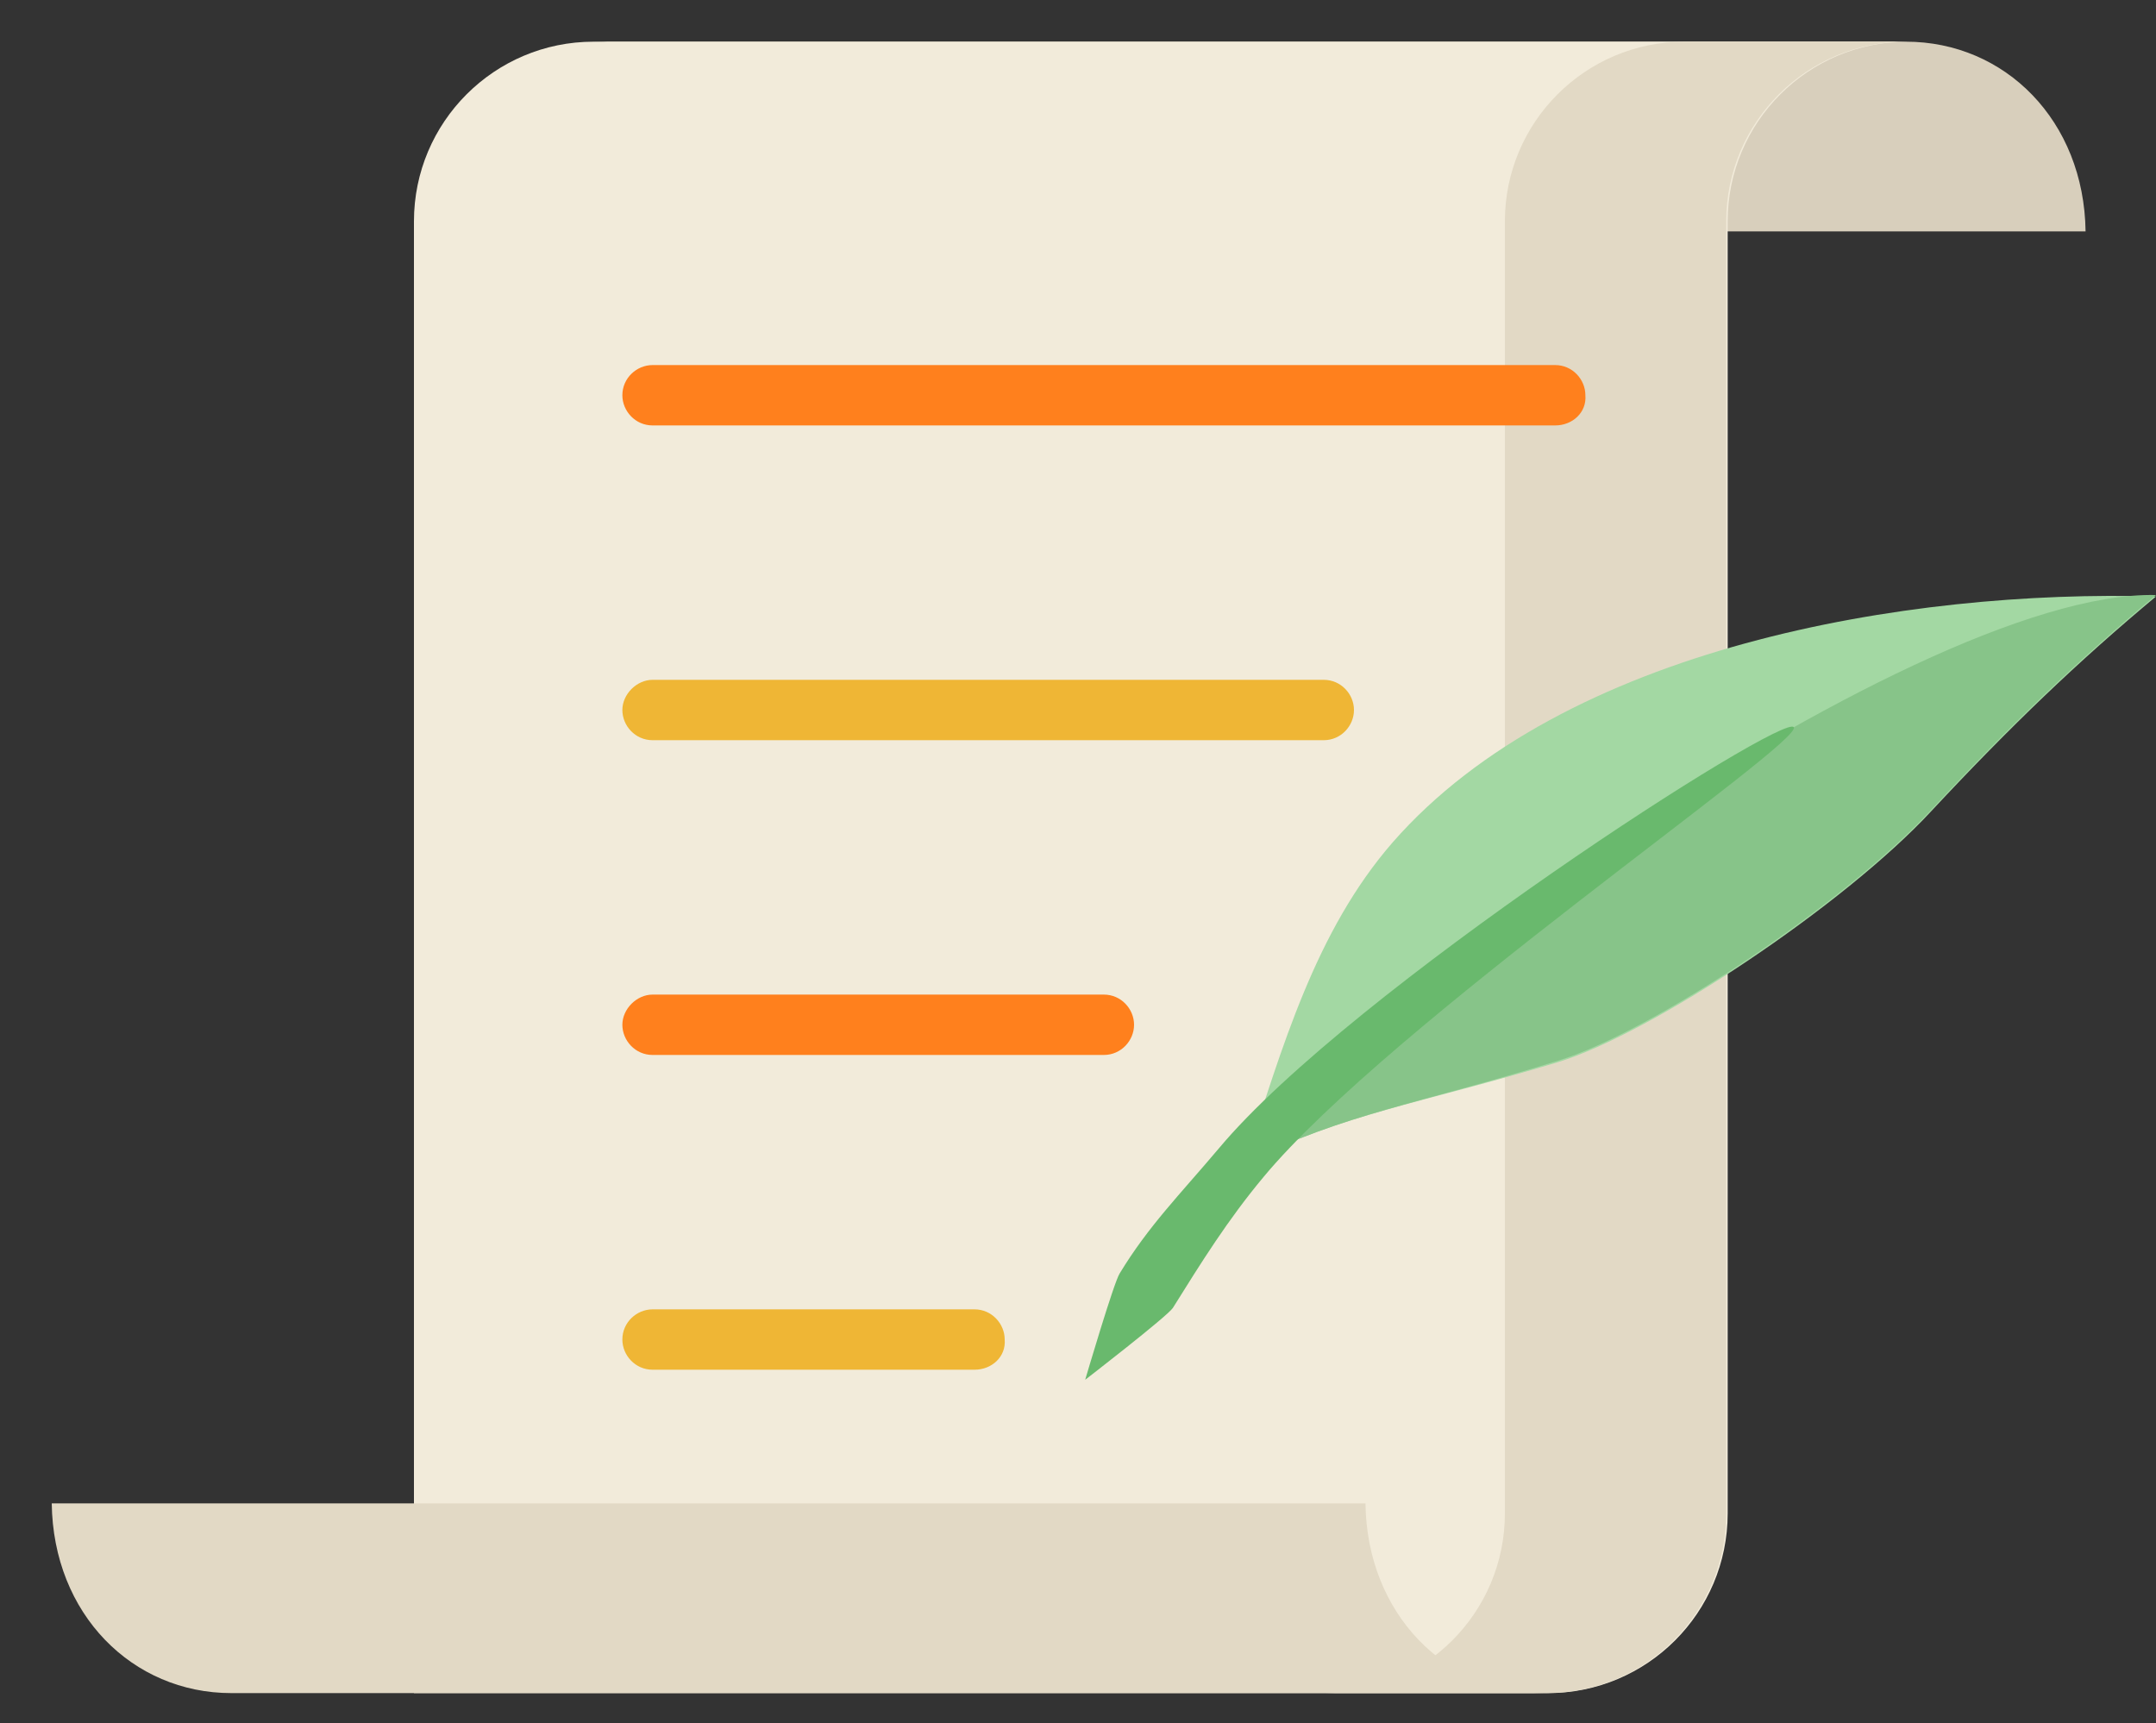 <?xml version="1.0" encoding="utf-8"?>
<!-- Generator: Adobe Illustrator 28.3.0, SVG Export Plug-In . SVG Version: 6.00 Build 0)  -->
<svg version="1.1" id="Layer_1" xmlns="http://www.w3.org/2000/svg" xmlns:xlink="http://www.w3.org/1999/xlink" x="0px" y="0px"
	 viewBox="0 0 150 119.9" style="enable-background:new 0 0 150 119.9;" xml:space="preserve">
<rect x="0" y="0" width="150" height="119.9" fill="#333333" stroke="none"/>
<style type="text/css">
	.st0{fill:#D8CFBC;}
	.st1{fill:#F2EBDA;}
	.st2{fill:#E2D9C5;}
	.st3{fill:#A3D8A3;}
	.st4{fill:#87C489;}
	.st5{fill:#69B96D;}
	.st6{fill:#FF801D;}
	.st7{fill:#EFB635;}
</style>
<g>
	<path class="st0" d="M53.8,16.1h91.3c-0.1-7.7-5.6-13.2-12.5-13.2H41.3C48.2,2.9,53.7,8.4,53.8,16.1z"/>
	<path class="st1" d="M120.2,15.4c0-6.9,5.6-12.5,12.5-12.5H41.3c-6.9,0-12.5,5.6-12.5,12.5v102.4h78.9c6.9,0,12.5-5.6,12.5-12.5
		V15.4z"/>
	<path class="st2" d="M117.2,2.9c-6.9,0-12.5,5.6-12.5,12.5v89.9c0,6.9-5.6,12.5-12.5,12.5h15.4c6.9,0,12.5-5.6,12.5-12.5V15.4
		c0-6.9,5.6-12.5,12.5-12.5H117.2z"/>
	<path class="st2" d="M95,104.6H3.6c0.1,7.7,5.6,13.2,12.5,13.2h91.3C100.6,117.8,95.1,112.3,95,104.6z"/>
	<path class="st3" d="M86.6,80.9c2.6-8,4.9-16.1,10.3-22.3C108.8,45,132.7,41,150,41.5c-5.4,4.5-10.1,9-15.6,14.9
		c-6.1,6.6-19.5,15.5-26,17.5C98.4,76.9,93.8,77.4,86.6,80.9z"/>
	<path class="st4" d="M86.6,80.9c2.6-8,46.1-39.9,63.4-39.5c-5.4,4.5-10.1,9-15.6,14.9c-6.1,6.6-19.5,15.5-26,17.5
		C98.4,76.9,93.8,77.4,86.6,80.9z"/>
	<path class="st5" d="M75.5,96c0,0,2-6.8,2.4-7.4c2-3.3,4.2-5.5,6.9-8.7c9.2-11,39.4-30.4,40-29.3c0.6,1.1-28.1,20.7-36.9,31.3
		c-2.5,3-4.3,5.9-6.3,9.1C81.2,91.6,75.5,96,75.5,96L75.5,96z"/>
	<path class="st6" d="M108.2,29.6H45.4c-1.2,0-2.1-1-2.1-2.1c0-1.2,1-2.1,2.1-2.1h62.8c1.2,0,2.1,1,2.1,2.1
		C110.4,28.7,109.4,29.6,108.2,29.6L108.2,29.6z"/>
	<path class="st7" d="M67.8,95.3H45.4c-1.2,0-2.1-1-2.1-2.1c0-1.2,1-2.1,2.1-2.1h22.4c1.2,0,2.1,1,2.1,2.1
		C70,94.4,69,95.3,67.8,95.3z"/>
	<path class="st6" d="M76.8,73.4H45.4c-1.2,0-2.1-1-2.1-2.1s1-2.1,2.1-2.1h31.4c1.2,0,2.1,1,2.1,2.1S78,73.4,76.8,73.4z"/>
	<path class="st7" d="M92.1,51.5H45.4c-1.2,0-2.1-1-2.1-2.1s1-2.1,2.1-2.1h46.7c1.2,0,2.1,1,2.1,2.1S93.3,51.5,92.1,51.5z"/>
</g>
</svg>
